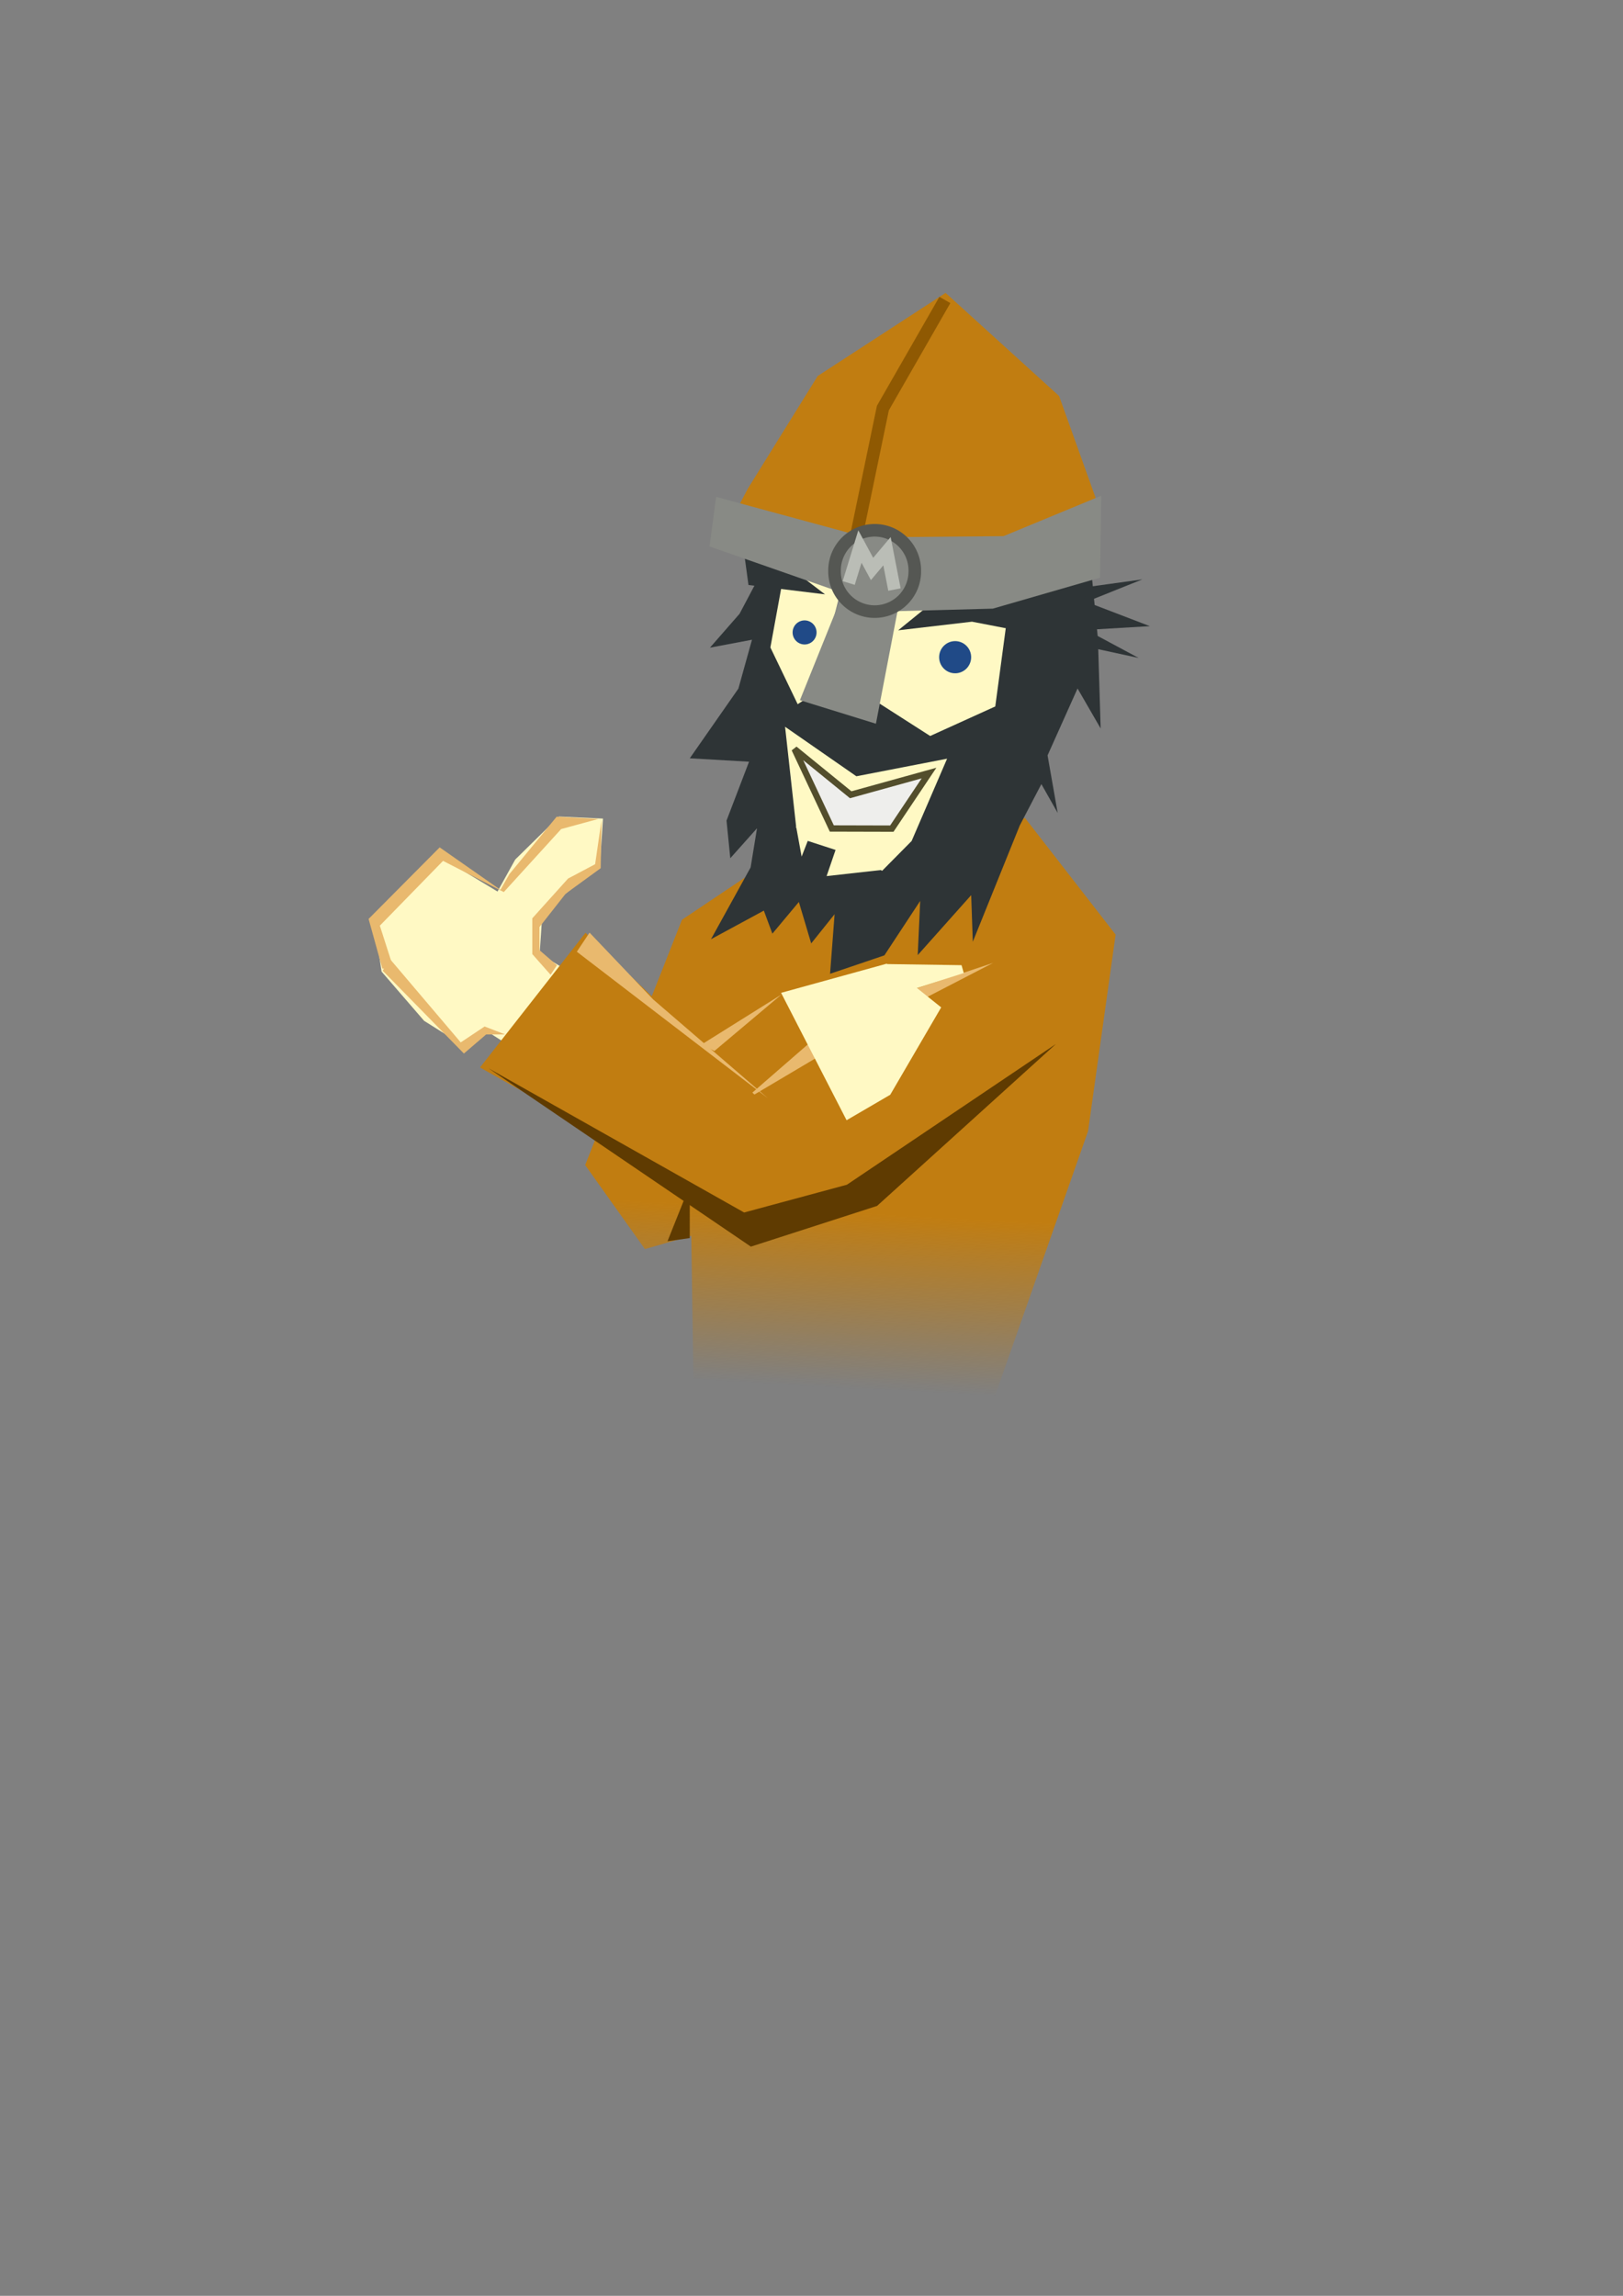 <?xml version="1.0" encoding="UTF-8" standalone="no"?>
<!-- Created with Inkscape (http://www.inkscape.org/) -->
<svg
   xmlns:dc="http://purl.org/dc/elements/1.1/"
   xmlns:cc="http://web.resource.org/cc/"
   xmlns:rdf="http://www.w3.org/1999/02/22-rdf-syntax-ns#"
   xmlns:svg="http://www.w3.org/2000/svg"
   xmlns="http://www.w3.org/2000/svg"
   xmlns:xlink="http://www.w3.org/1999/xlink"
   xmlns:sodipodi="http://sodipodi.sourceforge.net/DTD/sodipodi-0.dtd"
   xmlns:inkscape="http://www.inkscape.org/namespaces/inkscape"
   width="744.094"
   height="1052.362"
   id="svg6044"
   sodipodi:version="0.32"
   inkscape:version="0.45"
   sodipodi:docbase="/home/andreas/project/nemein"
   sodipodi:docname="thumbs-up.svg"
   inkscape:output_extension="org.inkscape.output.svg.inkscape"
   inkscape:export-filename="/home/andreas/project/nemein/thumbs-up.png"
   inkscape:export-xdpi="90"
   inkscape:export-ydpi="90"
   sodipodi:modified="TRUE">
  <rect width="100%" height="100%" fill="#808080" stroke="none"/>
  <defs
     id="defs6046">
    <linearGradient
       inkscape:collect="always"
       id="linearGradient6218">
      <stop
         style="stop-color:#c17d11;stop-opacity:1;"
         offset="0"
         id="stop6220" />
      <stop
         style="stop-color:#c17d11;stop-opacity:0;"
         offset="1"
         id="stop6222" />
    </linearGradient>
    <linearGradient
       inkscape:collect="always"
       xlink:href="#linearGradient6218"
       id="linearGradient6224"
       x1="228.692"
       y1="170.623"
       x2="227.946"
       y2="184.551"
       gradientUnits="userSpaceOnUse"
       gradientTransform="matrix(5.775,0,0,5.775,-943.115,-430.259)" />
  </defs>
  <sodipodi:namedview
     id="base"
     pagecolor="#ffffff"
     bordercolor="#666666"
     borderopacity="1.0"
     gridtolerance="10000"
     guidetolerance="10"
     objecttolerance="10"
     inkscape:pageopacity="0.0"
     inkscape:pageshadow="2"
     inkscape:zoom="0.35"
     inkscape:cx="375"
     inkscape:cy="520"
     inkscape:document-units="px"
     inkscape:current-layer="layer1"
     inkscape:window-width="872"
     inkscape:window-height="626"
     inkscape:window-x="4"
     inkscape:window-y="51" />
  <g
     inkscape:label="Layer 1"
     inkscape:groupmode="layer"
     id="layer1">
    <path
       style="fill:#fff9c4;fill-opacity:1;stroke:none;stroke-width:1;stroke-linecap:round;stroke-linejoin:round;stroke-miterlimit:4;stroke-dashoffset:0;stroke-opacity:1"
       d="M 256.285,374.29 L 276.442,375.235 L 275.065,396.754 L 256.748,411.745 L 229.337,448.966 L 215.211,431.925 L 236.219,393.997 L 256.285,374.29 z "
       id="rect6200"
       sodipodi:nodetypes="cccccccc" />
    <path
       style="opacity:1;fill:#fff9c4;fill-opacity:1;stroke:none;stroke-width:1;stroke-linecap:round;stroke-linejoin:round;stroke-miterlimit:4;stroke-dasharray:none;stroke-dashoffset:0;stroke-opacity:1"
       d="M 201.933,392.894 L 171.356,421.227 L 174.936,445.358 L 194.44,467.929 L 214.222,480.362 L 223.38,472.807 L 252.451,491.389 L 274.288,453.566 L 247.405,437.172 L 248.512,420.971 L 201.933,392.894 z "
       id="rect6202"
       sodipodi:nodetypes="ccccccccccc" />
    <path
       style="fill:url(#linearGradient6224);fill-opacity:1;fill-rule:evenodd;stroke:none;stroke-width:1px;stroke-linecap:butt;stroke-linejoin:miter;stroke-opacity:1"
       d="M 469.97,375.001 L 349.724,396.772 L 312.662,421.595 L 268.281,534.047 L 295.669,572.551 L 316.931,566.48 L 318.014,640.293 L 377.75,673.319 L 452.464,650.399 L 498.845,518.475 L 511.478,428.42 L 469.97,375.001 z "
       id="path5079"
       sodipodi:nodetypes="cccccccccccc" />
    <path
       style="fill:#c17d11;fill-rule:evenodd;stroke:none;stroke-width:1px;stroke-linecap:butt;stroke-linejoin:miter;stroke-opacity:1"
       d="M 342.834,224.023 L 374.904,172.342 L 433.515,134.263 L 485.559,181.519 L 502.913,229.904 L 449.918,257.605 L 381.294,254.178 L 336.008,236.967 L 342.834,224.023 z "
       id="path5766" />
    <path
       sodipodi:nodetypes="ccccccc"
       style="fill:#fff9c4;fill-opacity:1;fill-rule:evenodd;stroke:none;stroke-width:1px;stroke-linecap:butt;stroke-linejoin:miter;stroke-opacity:1"
       d="M 351.06,252.164 L 348.596,301.231 L 358.916,329.799 L 373.758,316.574 L 385.345,271.092 L 355.569,251.598 L 351.06,252.164 z "
       id="path5768" />
    <path
       style="fill:#fff9c4;fill-opacity:1;fill-rule:evenodd;stroke:none;stroke-width:1px;stroke-linecap:butt;stroke-linejoin:miter;stroke-opacity:1"
       d="M 398.983,272.268 L 461.062,274.271 L 496.715,263.45 L 467.466,329.043 L 422.66,353.151 L 384.521,319.765 L 398.983,272.268 z "
       id="path5770" />
    <path
       style="fill:#2e3436;fill-rule:evenodd;stroke:none;stroke-width:1px;stroke-linecap:butt;stroke-linejoin:miter;stroke-opacity:1"
       d="M 354.589,252.001 L 339.065,281.348 L 325.487,296.878 L 344.761,293.244 L 338.523,315.653 L 316.247,347.586 L 343.41,349.159 L 333.087,376.148 L 334.812,393.405 L 347.066,379.662 L 344.137,397.604 L 325.966,430.524 L 350.194,417.406 L 354.111,427.972 L 366.252,413.45 L 371.907,432.449 L 382.637,419.05 L 380.558,446.365 L 405.467,437.922 L 421.877,412.961 L 420.747,437.801 L 445.256,410.315 L 445.997,431.696 L 467.532,378.381 L 477.439,359.412 L 484.913,372.639 L 480.274,346.26 L 494.02,315.582 L 504.616,333.921 L 503.36,292.717 L 500.397,262.418 L 463.605,269.336 L 456.301,323.824 L 426.452,337.364 L 395.265,317.387 L 384.505,310.475 L 365.705,322.794 L 353.198,296.778 L 361.134,253.425 L 354.589,252.001 z "
       id="path5772"
       sodipodi:nodetypes="cccccccccccccccccccccccccccccccccccccccc" />
    <path
       sodipodi:type="arc"
       style="fill:#204a87;fill-opacity:1;stroke:none;stroke-width:3;stroke-linecap:round;stroke-linejoin:miter;stroke-miterlimit:4;stroke-dasharray:none;stroke-dashoffset:0;stroke-opacity:1"
       id="path5776"
       sodipodi:cx="6.4285712"
       sodipodi:cy="-98.352104"
       sodipodi:rx="7.8571429"
       sodipodi:ry="7.8571429"
       d="M 14.286 -98.352 A 7.857 7.857 0 1 1  -1.429,-98.352 A 7.857 7.857 0 1 1  14.286 -98.352 z"
       transform="matrix(0.924,-0.136,0.135,0.928,445.241,393.399)" />
    <path
       sodipodi:type="arc"
       style="fill:#204a87;fill-opacity:1;stroke:none;stroke-width:3;stroke-linecap:round;stroke-linejoin:miter;stroke-miterlimit:4;stroke-dasharray:none;stroke-dashoffset:0;stroke-opacity:1"
       id="path5778"
       sodipodi:cx="-58.57143"
       sodipodi:cy="-123.3521"
       sodipodi:rx="5"
       sodipodi:ry="5"
       d="M -53.571 -123.352 A 5 5 0 1 1  -63.571,-123.352 A 5 5 0 1 1  -53.571 -123.352 z"
       transform="matrix(1.086,-0.16,0.159,1.091,452.095,415.103)" />
    <path
       style="fill:none;fill-rule:evenodd;stroke:#8f5902;stroke-width:5.775;stroke-linecap:butt;stroke-linejoin:miter;stroke-miterlimit:4;stroke-dasharray:none;stroke-opacity:1"
       d="M 392.679,245.338 L 404.774,187.046 L 433.194,137.493"
       id="path5780" />
    <path
       style="fill:#2e3436;fill-opacity:1;fill-rule:evenodd;stroke:none;stroke-width:1px;stroke-linecap:butt;stroke-linejoin:miter;stroke-opacity:1"
       d="M 472.198,290.112 L 445.623,284.971 L 411.786,288.925 L 424.693,278.445 L 449.244,266.44 L 475.683,266.44 L 487.958,264.725 L 472.198,290.112 z "
       id="path5784"
       sodipodi:nodetypes="cccccccc" />
    <path
       style="fill:#2e3436;fill-opacity:1;fill-rule:evenodd;stroke:none;stroke-width:1px;stroke-linecap:butt;stroke-linejoin:miter;stroke-opacity:1"
       d="M 378.243,272.442 L 360.27,258.723 L 340.585,249.29 L 343.152,268.155 L 378.243,272.442 z "
       id="path5788" />
    <path
       style="fill:#888a85;fill-rule:evenodd;stroke:none;stroke-width:1px;stroke-linecap:butt;stroke-linejoin:miter;stroke-opacity:1"
       d="M 325.305,250.482 L 328.327,227.751 L 396.784,246.326 L 460.073,245.763 L 504.898,227.224 L 504.339,264.79 L 455.162,278.992 L 411.486,280.145 L 401.584,331.746 L 366.74,320.958 L 386.516,271.882 L 325.305,250.482 z "
       id="path5790"
       sodipodi:nodetypes="cccccccccccc" />
    <path
       style="fill:#2e3436;fill-opacity:1;fill-rule:evenodd;stroke:none;stroke-width:1px;stroke-linecap:butt;stroke-linejoin:miter;stroke-opacity:1"
       d="M 498.92,269.012 L 523.74,265.582 L 498.064,275.872 L 527.163,287.02 L 498.064,288.735 L 522.028,301.597 L 490.361,294.737 L 498.92,269.012 z "
       id="path5792" />
    <path
       style="fill:#fff9c4;fill-opacity:1;fill-rule:evenodd;stroke:none;stroke-width:1px;stroke-linecap:butt;stroke-linejoin:miter;stroke-opacity:1"
       d="M 392.621,355.832 L 359.927,333.131 L 365.062,379.435 L 404.432,399.157 L 417.952,385.498 L 434.213,347.769 L 392.621,355.832 z "
       id="path5794"
       sodipodi:nodetypes="ccccccc" />
    <path
       sodipodi:type="arc"
       style="fill:#888a85;fill-opacity:1;stroke:#555753;stroke-width:2.771;stroke-linecap:round;stroke-linejoin:miter;stroke-miterlimit:4;stroke-dasharray:none;stroke-dashoffset:0;stroke-opacity:1"
       id="path6286"
       sodipodi:cx="563.4126"
       sodipodi:cy="231.7943"
       sodipodi:rx="8.8388348"
       sodipodi:ry="8.8388348"
       d="M 572.251 231.794 A 8.839 8.839 0 1 1  554.574,231.794 A 8.839 8.839 0 1 1  572.251 231.794 z"
       transform="matrix(-2.082,0,0,2.086,1574.03,-221.806)" />
    <path
       style="fill:none;fill-rule:evenodd;stroke:#babdb6;stroke-width:5.775px;stroke-linecap:butt;stroke-linejoin:miter;stroke-opacity:1"
       d="M 410.078,270.241 L 406.655,252.663 L 399.808,260.809 L 394.245,250.519 L 389.11,267.24"
       id="path6288" />
    <path
       style="fill:#fff9c4;fill-opacity:1;fill-rule:evenodd;stroke:none;stroke-width:1px;stroke-linecap:butt;stroke-linejoin:miter;stroke-opacity:1"
       d="M 404.502,398.741 L 378.973,401.586 L 383.078,389.596 L 370.332,385.454 L 367.523,392.648 L 364.994,378.876 L 404.502,398.741 z "
       id="path5590"
       sodipodi:nodetypes="ccccccc" />
    <path
       style="fill:#eeeeec;fill-rule:evenodd;stroke:#534e2c;stroke-width:2.888;stroke-linecap:butt;stroke-linejoin:miter;stroke-miterlimit:4;stroke-dasharray:none;stroke-opacity:1"
       d="M 425.93,354.355 L 390.023,364.305 L 364.268,343.347 L 381.356,379.762 L 408.866,379.833 L 425.93,354.355 z "
       id="path5659"
       sodipodi:nodetypes="cccccc" />
    <path
       style="fill:#e9b96e;fill-opacity:1;fill-rule:evenodd;stroke:none;stroke-width:1px;stroke-linecap:butt;stroke-linejoin:miter;stroke-opacity:1"
       d="M 339.773,505.33 L 387.211,464.079 L 455.275,441.392 L 395.461,472.329 L 339.773,505.33 z "
       id="path6111"
       sodipodi:nodetypes="ccccc" />
    <path
       style="fill:#fff9c4;fill-opacity:1;fill-rule:evenodd;stroke:none;stroke-width:1px;stroke-linecap:butt;stroke-linejoin:miter;stroke-opacity:1"
       d="M 358.104,455.097 L 388.129,513.497 L 408.146,501.817 L 431.499,461.772 L 406.478,441.749 L 358.104,455.097 z "
       id="path5127"
       sodipodi:nodetypes="cccccc" />
    <path
       style="fill:#c17d11;fill-opacity:1;fill-rule:evenodd;stroke:none;stroke-width:1px;stroke-linecap:butt;stroke-linejoin:miter;stroke-opacity:1"
       d="M 346.847,502.657 L 268.448,427.573 L 220.074,489.309 L 341.843,557.719 L 380.209,546.039 L 346.847,502.657 z "
       id="path5133" />
    <path
       style="fill:#5f3b01;fill-opacity:1;fill-rule:evenodd;stroke:none;stroke-width:1px;stroke-linecap:butt;stroke-linejoin:miter;stroke-opacity:1"
       d="M 484.15,478.517 L 388.273,543.059 L 341.158,555.788 L 223.997,489.702 L 344.252,571.434 L 402.107,552.768 L 484.15,478.517 z "
       id="path5138"
       sodipodi:nodetypes="ccccccc" />
    <path
       style="fill:#e9b96e;fill-opacity:1;fill-rule:evenodd;stroke:none;stroke-width:1px;stroke-linecap:butt;stroke-linejoin:miter;stroke-opacity:1"
       d="M 299.461,458.127 L 351.965,503.338 L 264.459,436.251 L 270.293,427.5 L 299.461,458.127 z "
       id="path6207" />
    <path
       style="fill:#5f3b01;fill-opacity:1;fill-rule:evenodd;stroke:none;stroke-width:1px;stroke-linecap:butt;stroke-linejoin:miter;stroke-opacity:1"
       d="M 316.233,567.509 L 316.233,543.445 L 306.024,568.967 L 316.233,567.509 z "
       id="path6210" />
    <path
       style="fill:#e9b96e;fill-opacity:1;fill-rule:evenodd;stroke:none;stroke-width:1px;stroke-linecap:butt;stroke-linejoin:miter;stroke-opacity:1"
       d="M 358.336,455.829 L 321.653,478.782 L 327.538,481.751 L 358.336,455.829 z "
       id="path6212"
       sodipodi:nodetypes="cccc" />
    <path
       style="fill:#e9b96e;fill-opacity:1;fill-rule:evenodd;stroke:none;stroke-width:1px;stroke-linecap:butt;stroke-linejoin:miter;stroke-opacity:1"
       d="M 231.645,474.17 L 222.165,470.524 L 211.227,477.816 L 178.412,439.168 L 175.495,445.001 L 212.685,482.92 L 222.894,474.17 L 231.645,474.17 z "
       id="path6216"
       sodipodi:nodetypes="cccccccc" />
    <path
       style="fill:#fff9c4;fill-opacity:1;fill-rule:evenodd;stroke:none;stroke-width:1px;stroke-linecap:butt;stroke-linejoin:miter;stroke-opacity:1"
       d="M 406.29,441.907 L 440.837,442.423 L 441.868,446.032 L 416.087,454.282 L 406.29,441.907 z "
       id="path5035"
       sodipodi:nodetypes="ccccc" />
    <path
       style="fill:#e9b96e;fill-opacity:1;fill-rule:evenodd;stroke:none;stroke-width:1px;stroke-linecap:butt;stroke-linejoin:miter;stroke-opacity:1"
       d="M 275.762,376.091 L 275.397,397.967 L 259.355,409.635 L 247.323,424.948 L 247.323,435.522 L 255.344,442.449 L 252.427,446.824 L 244.041,437.345 L 244.041,420.937 L 260.448,402.707 L 272.845,396.144 L 275.762,376.091 z "
       id="path6040" />
    <path
       style="fill:#e9b96e;fill-opacity:1;fill-rule:evenodd;stroke:none;stroke-width:1px;stroke-linecap:butt;stroke-linejoin:miter;stroke-opacity:1"
       d="M 274.288,375.391 L 255.21,374.36 L 233.553,400.657 L 229.428,407.876 L 201.574,388.422 L 168.99,421.22 L 175.287,443.97 L 180.443,443.97 L 174.146,424.313 L 203.12,394.61 L 230.975,408.907 L 257.272,380.032 L 274.288,375.391 z "
       id="path6042"
       sodipodi:nodetypes="ccccccccccccc" />
  </g>
</svg>
